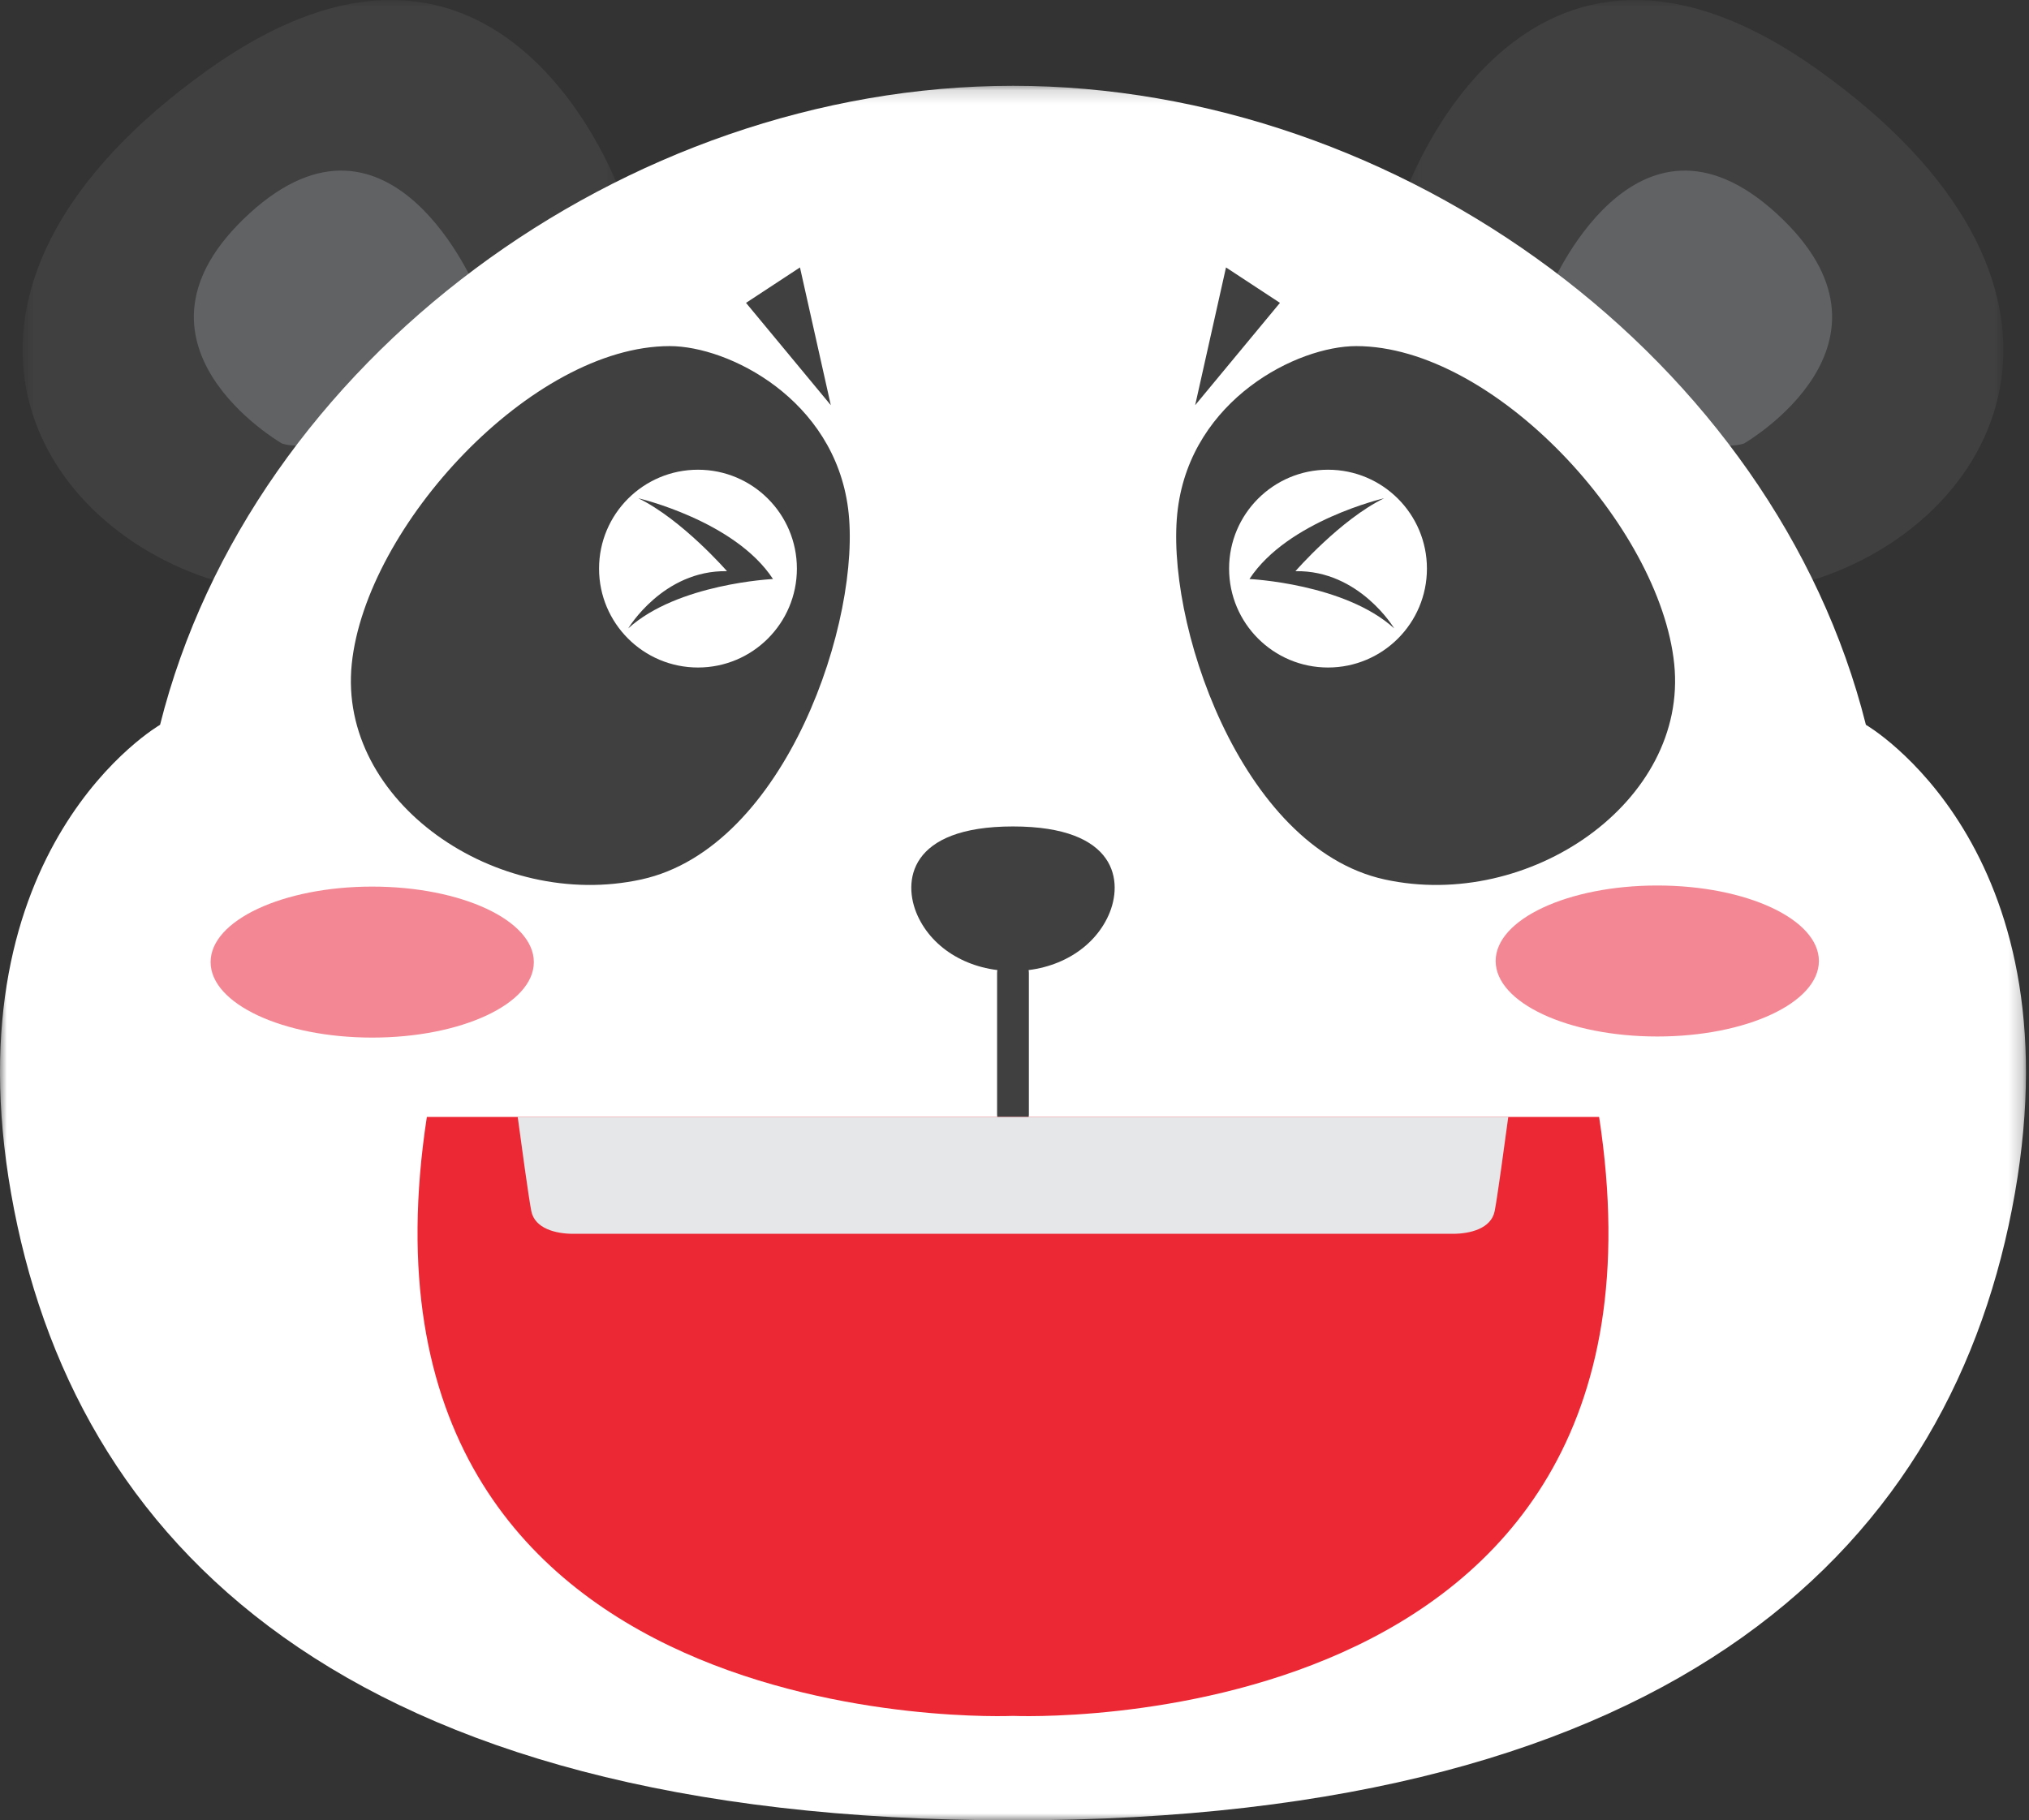 <?xml version="1.0" encoding="UTF-8"?>
<svg width="146px" height="131px" viewBox="0 0 146 131" version="1.1" xmlns="http://www.w3.org/2000/svg" xmlns:xlink="http://www.w3.org/1999/xlink">
    <rect x="0" y="0" width="146" height="131" fill="#333333" stroke="none"/>
    <!-- Generator: Sketch 41 (35326) - http://www.bohemiancoding.com/sketch -->
    <title>Page 1</title>
    <desc>Created with Sketch.</desc>
    <defs>
        <polygon id="path-1" points="43.158 0.985 0.108 0.985 0.108 43.055 43.158 43.055 43.158 0.985"></polygon>
        <polygon id="path-3" points="43.674 0.985 0.624 0.985 0.624 43.055 43.674 43.055 43.674 0.985"></polygon>
        <polygon id="path-5" points="145.782 125 145.782 0.161 0 0.161 0 125 145.782 125"></polygon>
    </defs>
    <g id="Page-1" stroke="none" stroke-width="1" fill="none" fill-rule="evenodd">
        <g transform="translate(0, -1)">
            <g id="Group-3" transform="translate(101, 0.015)">
                <mask id="mask-2" fill="white">
                    <use xlink:href="#path-1"></use>
                </mask>
                <g id="Clip-2"></g>
                <path d="M0.108,14.934 C0.108,14.934 8.497,-9.216 29.85,6.037 C51.204,21.289 43.578,37.99 29.85,42.604 C16.123,47.218 0.108,14.934 0.108,14.934" id="Fill-1" fill="#404041" mask="url(#mask-2)"></path>
            </g>
            <path d="M111.496,21.867 C111.496,21.867 117.621,7.028 127.829,16.361 C138.038,25.695 125.498,32.917 125.498,32.917 C125.498,32.917 119.663,35.247 111.496,21.867" id="Fill-4" fill="#616264"></path>
            <g id="Group-8" transform="translate(1, 0.015)">
                <mask id="mask-4" fill="white">
                    <use xlink:href="#path-3"></use>
                </mask>
                <g id="Clip-7"></g>
                <path d="M43.674,14.934 C43.674,14.934 35.285,-9.216 13.932,6.037 C-7.422,21.289 0.204,37.99 13.932,42.604 C27.659,47.218 43.674,14.934 43.674,14.934" id="Fill-6" fill="#404041" mask="url(#mask-4)"></path>
            </g>
            <path d="M34.286,21.867 C34.286,21.867 28.161,7.028 17.953,16.361 C7.744,25.695 20.284,32.917 20.284,32.917 C20.284,32.917 26.119,35.247 34.286,21.867" id="Fill-9" fill="#616264"></path>
            <g id="Group-13" transform="translate(0, 7.015)">
                <mask id="mask-6" fill="white">
                    <use xlink:href="#path-5"></use>
                </mask>
                <g id="Clip-12"></g>
                <path d="M134.264,46.152 C127.689,19.948 100.838,0.161 72.891,0.161 C44.944,0.161 18.093,19.948 11.518,46.152 C11.518,46.152 -3.586,54.857 0.798,79.876 C5.183,104.895 24.669,125 72.891,125 C121.114,125 140.601,104.895 144.984,79.876 C149.368,54.857 134.264,46.152 134.264,46.152" id="Fill-11" fill="#FFFFFF" mask="url(#mask-6)"></path>
            </g>
            <path d="M48.19,25.91 C38.276,25.91 26.328,38.875 25.311,48.789 C24.294,58.703 35.734,66.583 46.156,64.295 C56.579,62.008 62.044,45.484 61.027,37.604 C60.011,29.723 52.428,25.91 48.19,25.91" id="Fill-14" fill="#404041"></path>
            <path d="M57.342,41.925 C57.342,45.856 54.155,49.043 50.224,49.043 C46.293,49.043 43.106,45.856 43.106,41.925 C43.106,37.994 46.293,34.807 50.224,34.807 C54.155,34.807 57.342,37.994 57.342,41.925" id="Fill-16" fill="#FFFFFF"></path>
            <path d="M97.592,25.91 C107.506,25.91 119.454,38.875 120.471,48.789 C121.487,58.703 110.048,66.583 99.626,64.295 C89.203,62.008 83.738,45.484 84.754,37.604 C85.771,29.723 93.354,25.91 97.592,25.91" id="Fill-18" fill="#404041"></path>
            <path d="M88.441,41.925 C88.441,45.856 91.628,49.043 95.559,49.043 C99.49,49.043 102.677,45.856 102.677,41.925 C102.677,37.994 99.49,34.807 95.559,34.807 C91.628,34.807 88.441,37.994 88.441,41.925" id="Fill-20" fill="#FFFFFF"></path>
            <path d="M94.732,40.632 C94.732,41.346 95.102,41.925 95.558,41.925 C96.015,41.925 96.384,41.346 96.384,40.632 C96.384,39.918 96.015,39.339 95.558,39.339 C95.102,39.339 94.732,39.918 94.732,40.632" id="Fill-22" fill="#FFFFFF"></path>
            <path d="M72.891,60.482 C65.363,60.482 64.92,64.468 66.027,66.903 C67.134,69.339 69.791,70.889 72.891,70.889 C75.991,70.889 78.648,69.339 79.755,66.903 C80.862,64.468 80.419,60.482 72.891,60.482" id="Fill-24" fill="#404041"></path>
            <path d="M38.414,70.245 C38.414,73.246 33.207,75.679 26.784,75.679 C20.361,75.679 15.154,73.246 15.154,70.245 C15.154,67.244 20.361,64.811 26.784,64.811 C33.207,64.811 38.414,67.244 38.414,70.245" id="Fill-26" fill="#F38894"></path>
            <path d="M130.882,70.166 C130.882,73.167 125.675,75.6 119.252,75.6 C112.829,75.6 107.622,73.167 107.622,70.166 C107.622,67.165 112.829,64.732 119.252,64.732 C125.675,64.732 130.882,67.165 130.882,70.166" id="Fill-28" fill="#F38894"></path>
            <path d="M72.891,82.344 C72.259,82.344 71.747,81.832 71.747,81.2 L71.747,71.032 C71.747,70.4 72.259,69.888 72.891,69.888 C73.523,69.888 74.035,70.4 74.035,71.032 L74.035,81.2 C74.035,81.832 73.523,82.344 72.891,82.344" id="Fill-30" fill="#404041"></path>
            <path d="M45.933,36.861 C45.933,36.861 52.877,38.476 55.622,42.674 C55.622,42.674 48.759,42.997 45.206,46.227 C45.206,46.227 47.709,42.028 52.312,42.109 C52.312,42.109 49.082,38.395 45.933,36.861" id="Fill-32" fill="#404041"></path>
            <path d="M99.595,36.861 C99.595,36.861 92.651,38.476 89.906,42.674 C89.906,42.674 96.769,42.997 100.322,46.227 C100.322,46.227 97.819,42.028 93.216,42.109 C93.216,42.109 96.446,38.395 99.595,36.861" id="Fill-34" fill="#404041"></path>
            <path d="M115.067,81.389 L72.891,81.389 L30.715,81.389 C23.779,126.688 72.891,124.499 72.891,124.499 C72.891,124.499 122.004,126.688 115.067,81.389" id="Fill-36" fill="#ED2835"></path>
            <path d="M72.981,89.801 L104.538,89.801 C105.793,89.801 107.3,89.424 107.551,88.169 C107.737,87.238 108.268,83.344 108.53,81.389 L72.891,81.389 L37.253,81.389 C37.515,83.344 38.046,87.238 38.232,88.169 C38.483,89.424 39.99,89.801 41.245,89.801 L72.802,89.801 L72.981,89.801 Z" id="Fill-38" fill="#E6E7E8"></path>
            <polygon id="Fill-40" fill="#404041" points="53.681 22.798 59.782 30.162 57.563 20.248"></polygon>
            <polygon id="Fill-42" fill="#404041" points="92.101 22.798 86 30.162 88.219 20.248"></polygon>
        </g>
    </g>
</svg>
